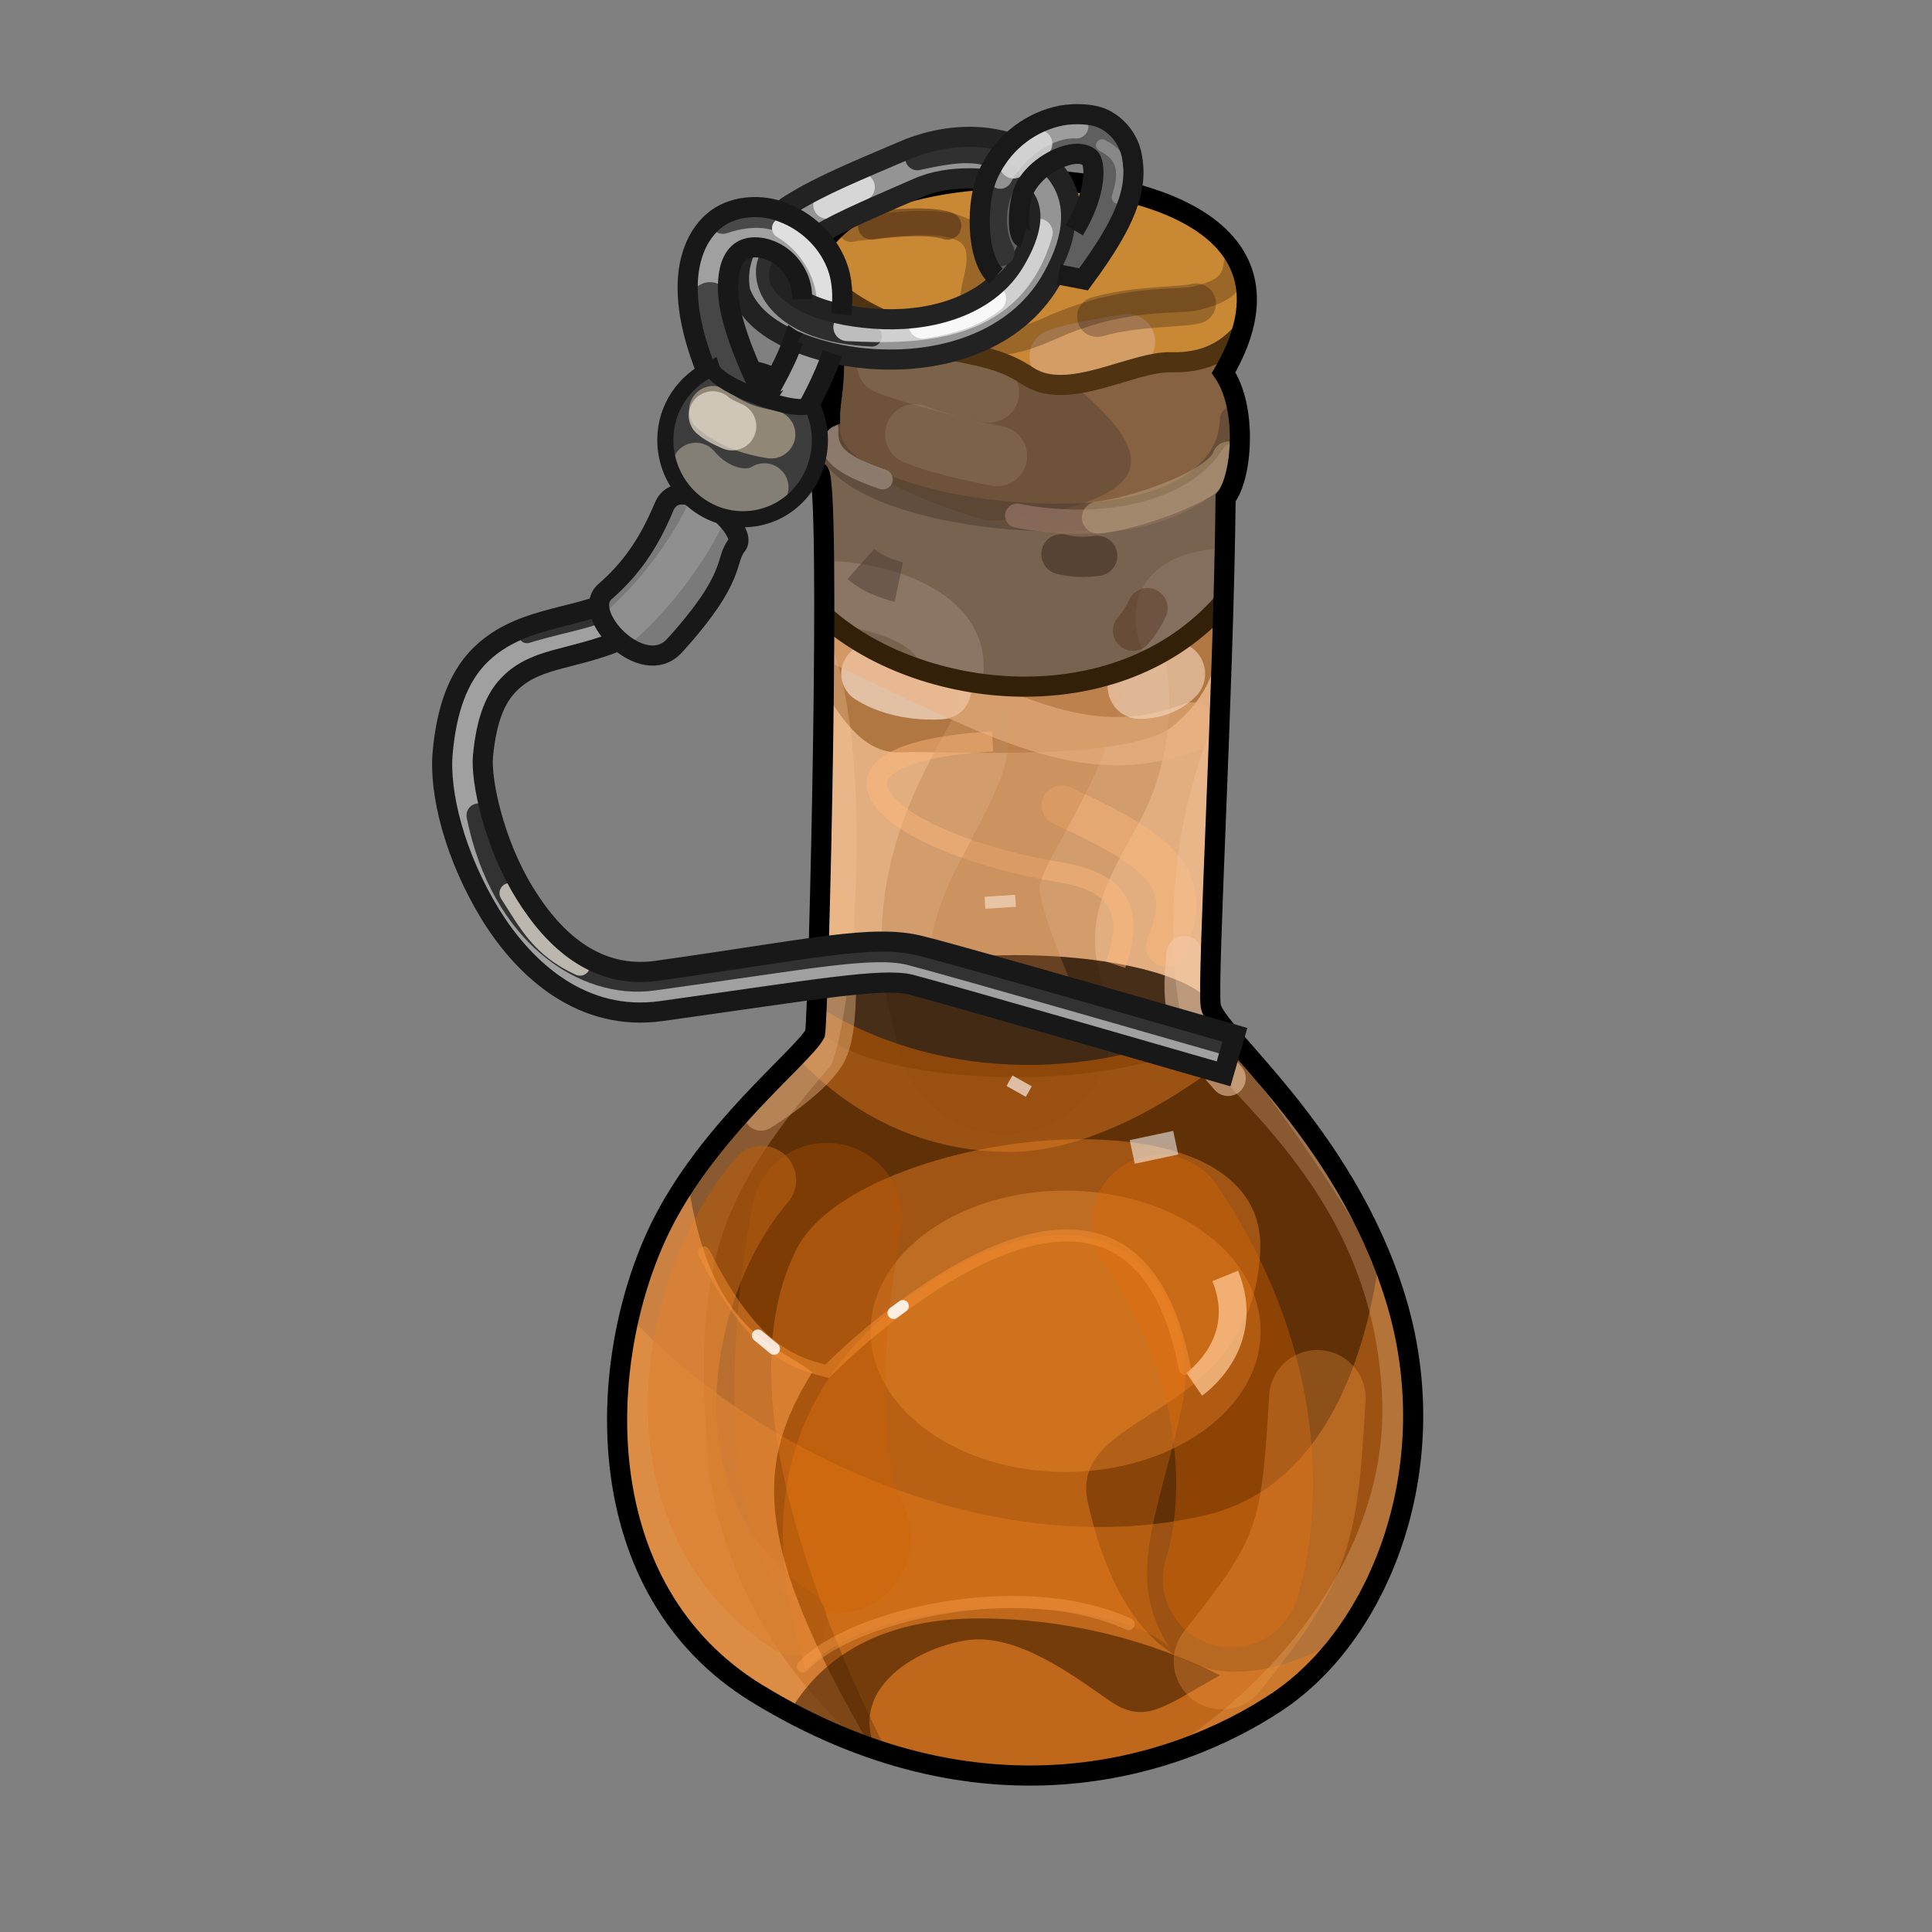 <?xml version="1.0" encoding="UTF-8" standalone="no"?>
<!DOCTYPE svg PUBLIC "-//W3C//DTD SVG 1.0//EN" "http://www.w3.org/TR/2001/REC-SVG-20010904/DTD/svg10.dtd">
<svg xmlns:svg="http://www.w3.org/2000/svg" xmlns="http://www.w3.org/2000/svg" version="1.0" width="100%" height="100%" viewBox="0 0 48 48" id="_orange04">
<rect x="0" y="0" width="48" height="48" fill="#808080" stroke="none"/>
<defs id="defs2385"/>
<g id="orange04" style="display:inline">
<path d="M 30.45,12.37 C 30.4,17.13 29.99,24.31 30.08,24.99 C 30.18,25.68 33.38,28.1 34.66,32.22 C 35.94,36.33 34.34,40.54 31.73,42.28 C 29.12,44.02 23.98,45.07 18.51,41.68 C 13.71,38.71 15.5,31.49 16.87,29.48 C 18.24,27.46 19.93,26.27 20.25,25.68 C 20.34,25.13 20.66,11.87 20.34,11.73 C 20.02,11.6 20.02,10.64 20.62,10.36 C 20.62,9.77 20.98,8.85 20.34,7.21 C 19.7,5.56 22.4,4.28 25.83,4.46 C 29.26,4.64 32.28,6.02 30.4,9.26 C 31,10.13 30.86,11.87 30.45,12.37 z" id="p3235" style="fill:#e3ae7f;fill-opacity:1;fill-rule:evenodd;stroke:none;display:inline"/>
<path d="M 20.35,16.95 C 21,18.04 21.54,18.74 22.41,18.69 C 23.28,18.64 28,18.96 29.14,18.04 C 30.28,17.12 30.28,15.98 30.28,15.98 L 29.79,13.53 L 20.51,13.97 L 20.35,16.95 z" id="p3341" style="fill:#a66a36;fill-opacity:0.81;fill-rule:evenodd;stroke:none;display:inline"/>
<path d="M 26.04,15.76 C 26.04,15.76 26.91,17.5 25.94,19.23 C 24.96,20.97 23.98,22.81 24.96,25.53" id="p3353" style="fill:none;fill-rule:evenodd;stroke:#c7905f;stroke-width:5.30;stroke-linecap:round;stroke-linejoin:miter;stroke-miterlimit:4;stroke-dasharray:none;stroke-opacity:0.56;display:inline"/>
<path d="M 30.21,25.25 C 30.21,26.08 27.98,26.76 25.23,26.76 C 22.47,26.76 20.25,26.08 20.25,25.25 C 20.25,24.41 22.47,23.73 25.23,23.73 C 27.98,23.73 30.21,24.41 30.21,25.25 L 30.21,25.25 z" id="p3236" style="opacity:1;fill:#221001;fill-opacity:0.81;fill-rule:evenodd;stroke:none;marker:none;visibility:visible;display:inline;overflow:visible;enable-background:accumulate"/>
<path d="M 27.72,23.97 C 28.04,23.01 28.16,21.98 26.38,21.68 C 22.03,20.96 19.5,18.73 24.66,18.42" id="path8" style="fill:none;fill-rule:evenodd;stroke:#ffb97c;stroke-width:0.5;stroke-linecap:butt;stroke-linejoin:miter;stroke-miterlimit:4;stroke-dasharray:none;stroke-opacity:0.46;display:inline"/>
<path d="M 26.38,20.01 C 29.04,21.23 29.65,21.91 28.97,23.51" id="p3238" style="fill:none;fill-rule:evenodd;stroke:#ffb97c;stroke-width:1;stroke-linecap:round;stroke-linejoin:miter;stroke-miterlimit:4;stroke-dasharray:none;stroke-opacity:0.4;display:inline"/>
<path d="M 25.12,16.19 C 25.07,19.23 25.23,18.74 23.82,21.46 C 22.41,24.17 23.6,24.68 23.6,24.68 L 27.06,25.46 C 27.06,25.46 25.83,22.76 25.83,22.05 C 25.83,21.35 28.59,17.88 27.73,15.81 C 26.86,13.75 25.12,16.3 25.12,16.19 z" id="p3337" style="fill:#bb7a41;fill-opacity:0.3;fill-rule:evenodd;stroke:none;display:inline"/>
<path d="M 20.38,25.04 C 20.35,26.05 20.26,25.57 20.25,25.68 C 19.92,26.28 18.24,27.45 16.87,29.46 C 15.5,31.48 13.72,38.71 18.53,41.68 C 24,45.07 29.14,44.01 31.75,42.28 C 34.35,40.54 35.93,36.33 34.65,32.21 C 33.59,29.89 30.57,25.89 30.09,25.43 C 27.43,26.74 23.58,26.99 20.38,25.04 z" id="p3283" style="fill:#954a09;fill-opacity:0.92;fill-rule:evenodd;stroke:none;display:inline"/>
<path d="M 30.81,26.03 C 29.07,27.48 26.91,28.62 25.09,28.62 C 23.08,28.62 21.24,27.81 19.78,26.25 C 19.1,26.92 17.9,27.95 16.87,29.46 C 16.43,30.11 15.94,31.3 15.65,32.71 C 18.78,36.09 24.67,38.86 29.93,37.65 C 32.68,37.02 33.89,34.15 34.28,31.18 C 33.28,28.77 31.72,27.07 30.81,26.03 z" id="p3286" style="fill:#3c1c00;fill-opacity:0.62;fill-rule:evenodd;stroke:none;display:inline"/>
<path d="M 20.46,15.56 C 20.45,19.57 20.31,25.32 20.25,25.68 C 19.92,26.28 18.24,27.45 16.87,29.46 C 15.5,31.48 13.72,38.71 18.53,41.68 C 19.36,42.2 20.18,42.61 21,42.93 C 19.18,41.26 17.74,38.68 17.56,35.93 C 17.23,31.2 17.96,29.59 20.65,26.46 C 21.25,25.06 21.78,18.09 20.46,15.56 z M 30.31,17.59 C 28.76,21.02 29.12,24.31 29.37,25.4 C 29.69,26.8 34.12,29.15 34.34,34.75 C 34.48,38.47 31.81,41.71 29.06,43.46 C 30.11,43.17 31.03,42.75 31.75,42.28 C 34.35,40.54 35.93,36.33 34.65,32.21 C 33.37,28.1 30.18,25.68 30.09,25 C 30.03,24.54 30.18,21.17 30.31,17.59 z" id="p3280" style="fill:#facda5;fill-opacity:0.27;fill-rule:evenodd;stroke:none;display:inline"/>
<path d="M 29.42,23.69 C 29.27,25.19 29.42,25.55 30.51,26.79" id="p3330" style="fill:none;fill-rule:evenodd;stroke:#f2cba9;stroke-width:0.88;stroke-linecap:round;stroke-linejoin:miter;stroke-miterlimit:4;stroke-dasharray:none;stroke-opacity:0.56"/>
<path d="M 20.79,22.56 C 20.79,23.59 20.97,25.55 20.56,26.22 C 20.16,26.89 18.91,27.65 18.91,27.65" id="p3328" style="fill:none;fill-rule:evenodd;stroke:#efb684;stroke-width:0.88;stroke-linecap:round;stroke-linejoin:miter;stroke-miterlimit:4;stroke-dasharray:none;stroke-opacity:0.45"/>
<path d="M 27.21,28.31 C 24.26,28.21 20.66,29.36 19.81,31 C 18.58,33.35 19,37.34 21.9,43.25 C 21.91,43.25 21.9,43.27 21.9,43.28 C 26.04,44.61 29.69,43.65 31.75,42.28 C 32.34,41.88 32.87,41.34 33.34,40.71 C 28.85,43.23 27.48,39.34 27.03,37.34 C 26.49,34.97 31.09,35.39 31.31,31.09 C 31.4,29.2 29.51,28.38 27.21,28.31 z" id="p3298" style="fill:#e88024;fill-opacity:0.47;fill-rule:evenodd;stroke:none;display:inline"/>
<path d="M 31.32,33.08 C 31.32,35 29.15,36.57 26.47,36.57 C 23.79,36.57 21.63,35 21.63,33.08 C 21.63,31.15 23.79,29.58 26.47,29.58 C 29.15,29.58 31.32,31.15 31.32,33.08 z" id="p3301" style="fill:#f5953f;fill-opacity:0.37;fill-rule:evenodd;stroke:none;marker:none;visibility:visible;display:inline;overflow:visible;enable-background:accumulate"/>
<path d="M 28.82,30.39 C 31.67,34.62 30.9,38.31 30.59,39.23" id="p3307" style="fill:none;fill-rule:evenodd;stroke:#d86500;stroke-width:3.40;stroke-linecap:round;stroke-linejoin:miter;stroke-miterlimit:4;stroke-dasharray:none;stroke-opacity:0.37;display:inline"/>
<path d="M 30.44,31.7 C 31.13,33.39 29.67,34.39 29.67,34.39" id="p3310" style="fill:none;fill-rule:evenodd;stroke:#fec590;stroke-width:0.69;stroke-linecap:butt;stroke-linejoin:miter;stroke-miterlimit:4;stroke-dasharray:none;stroke-opacity:0.76;display:inline"/>
<path d="M 28.13,28.62 L 29.21,28.39" id="p3313" style="fill:none;fill-rule:evenodd;stroke:#ffffff;stroke-width:0.60;stroke-linecap:butt;stroke-linejoin:miter;stroke-miterlimit:4;stroke-dasharray:none;stroke-opacity:0.54;display:inline"/>
<path d="M 20.54,30.27 C 20,33.1 19.89,36.58 20.76,38.21" id="p3316" style="fill:none;fill-rule:evenodd;stroke:#bc5700;stroke-width:3.75;stroke-linecap:round;stroke-linejoin:miter;stroke-miterlimit:4;stroke-dasharray:none;stroke-opacity:0.33"/>
<path d="M 19.98,41.51 C 21.83,39.45 27.83,39.62 29.07,40.96 C 27.94,39.21 28.73,37.8 29.35,35.02 C 29.97,32.24 27.6,28.53 22.55,32.24 C 17.51,35.94 20.18,41.3 19.98,41.51 z" id="p2537" style="fill:#f87e11;fill-opacity:0.27;fill-rule:evenodd;stroke:none"/>
<path d="M 19.7,40.27 C 15.71,37.69 16.61,32.03 18.93,29.32" id="p3321" style="fill:none;fill-rule:evenodd;stroke:#b05c12;stroke-width:1.70;stroke-linecap:round;stroke-linejoin:miter;stroke-miterlimit:4;stroke-dasharray:none;stroke-opacity:0.7;display:inline"/>
<path d="M 17.09,29.34 C 16.83,29.72 16.57,30.1 16.37,30.53 C 14.77,33.84 14.59,39.47 18.81,42.06 C 19.78,42.65 20.73,43.11 21.65,43.43 C 18.63,38.26 18.81,36.32 20.18,34.09 C 19.27,33.39 17.64,33.12 17.09,29.34 z" id="p3309" style="fill:#fea04d;fill-opacity:0.56;fill-rule:evenodd;stroke:none"/>
<path d="M 24.31,40.21 C 22.1,40.21 20.5,41.02 19.62,42.53 C 20.34,42.91 21.05,43.23 21.75,43.46 C 21.06,41.84 22.96,40.9 24.03,40.75 C 25.26,40.57 26.67,41.63 27.56,42.25 C 28.44,42.86 28.89,42.42 30.31,41.62 C 28.54,40.74 26.52,40.21 24.31,40.21 z" id="path25" style="fill:#3e1d00;fill-opacity:0.57;fill-rule:evenodd;stroke:none"/>
<path d="M 17.49,31.12 C 18.68,33.5 19.64,33.84 20.55,34.07 C 22.25,32.37 28.19,27.44 29.44,34.01" id="p3319" style="fill:none;fill-opacity:1;fill-rule:evenodd;stroke:#fa9133;stroke-width:0.30;stroke-linecap:round;stroke-linejoin:miter;marker:none;stroke-miterlimit:4;stroke-dasharray:none;stroke-dashoffset:0;stroke-opacity:0.47;visibility:visible;display:inline;overflow:visible;enable-background:accumulate"/>
<path d="M 18.83,33.18 L 19.23,33.51" id="p3324" style="fill:none;fill-rule:evenodd;stroke:#fdf3eb;stroke-width:0.30;stroke-linecap:round;stroke-linejoin:miter;stroke-miterlimit:4;stroke-dasharray:none;stroke-opacity:0.9;display:inline"/>
<path d="M 22.2,32.62 L 22.43,32.45" id="path29" style="fill:none;fill-rule:evenodd;stroke:#fef7ee;stroke-width:0.30;stroke-linecap:round;stroke-linejoin:miter;stroke-miterlimit:4;stroke-dasharray:none;stroke-opacity:0.93;display:inline"/>
<path d="M 25.08,26.85 L 25.56,27.12" id="p3332" style="fill:none;fill-rule:evenodd;stroke:#fdf3eb;stroke-width:0.30;stroke-linecap:butt;stroke-linejoin:miter;stroke-miterlimit:4;stroke-dasharray:none;stroke-opacity:0.68;display:inline"/>
<path d="M 21.65,16.74 C 22.41,17.22 23.38,17.12 23.38,17.12" id="p3344" style="fill:none;fill-rule:evenodd;stroke:#f5e0cd;stroke-width:1.5;stroke-linecap:round;stroke-linejoin:miter;stroke-miterlimit:4;stroke-dasharray:none;stroke-opacity:0.7;display:inline"/>
<path d="M 20.97,15.96 C 25.35,18.05 27.12,18.99 29.63,18.05" id="p3356" style="fill:none;fill-rule:evenodd;stroke:#ecb382;stroke-width:1.20;stroke-linecap:round;stroke-linejoin:miter;stroke-miterlimit:4;stroke-dasharray:none;stroke-opacity:0.56;display:inline"/>
<path d="M 28.32,17.06 C 28.87,17.06 29.14,16.74 29.14,16.74" id="p3347" style="fill:none;fill-rule:evenodd;stroke:#fce0c8;stroke-width:1.60;stroke-linecap:round;stroke-linejoin:miter;stroke-miterlimit:4;stroke-dasharray:none;stroke-opacity:0.56;display:inline"/>
<path d="M 24.47,22.43 L 25.23,22.38" id="p3350" style="fill:none;fill-rule:evenodd;stroke:#fdebdc;stroke-width:0.30;stroke-linecap:butt;stroke-linejoin:miter;stroke-miterlimit:4;stroke-dasharray:none;stroke-opacity:0.56;display:inline"/>
<path d="M 24.59,4.46 C 21.78,4.61 19.78,5.77 20.34,7.21 C 20.98,8.86 20.62,9.78 20.62,10.37 C 20.03,10.64 20.02,11.61 20.34,11.75 C 20.44,11.79 20.46,13.36 20.46,15.28 C 22.81,17.41 27.75,18 30.4,14.96 C 30.43,14.07 30.46,13.17 30.46,12.37 C 30.88,11.87 31,10.15 30.4,9.28 C 32.28,6.03 29.27,4.65 25.84,4.46 C 25.41,4.44 24.99,4.44 24.59,4.46 z" id="p3266" style="fill:#866243;fill-opacity:1;fill-rule:evenodd;stroke:none;display:inline"/>
<path d="M 20.34,7.25 C 20.96,8.87 20.62,9.78 20.62,10.37 C 20.03,10.64 20.02,11.61 20.34,11.75 C 20.35,11.75 20.36,11.82 20.37,11.84 C 21.94,12.71 23.94,13.18 25.75,12.81 C 29.36,12.06 28.68,10.85 24.62,8.03 C 24.71,8.03 22.34,7.34 20.34,7.25 z" id="p3243" style="fill:#5b4634;fill-opacity:0.55;fill-rule:evenodd;stroke:none;display:inline"/>
<path d="M 24.59,4.46 C 22.18,4.59 20.36,5.47 20.25,6.62 C 20.9,7.66 22.14,7.98 22.75,8.34 C 23.75,8.92 24.52,8.67 25.53,9.34 C 26.53,10.01 28.14,8.96 29.12,9 C 29.93,9.02 30.48,8.71 30.87,8.25 C 31.62,5.72 28.89,4.63 25.84,4.46 C 25.41,4.44 24.99,4.44 24.59,4.46 z" id="p3269" style="fill:#c98834;fill-opacity:1;fill-rule:evenodd;stroke:none;display:inline"/>
<path d="M 26.27,8.86 C 26.79,8.67 28.01,8.49 28.01,8.49" id="p3206" style="fill:none;fill-rule:evenodd;stroke:#e0b198;stroke-width:1.38;stroke-linecap:round;stroke-linejoin:miter;stroke-miterlimit:4;stroke-dasharray:none;stroke-opacity:0.51"/>
<path d="M 21.14,5.71 C 23.68,5.33 24.58,5.52 24.25,6.89 C 23.92,8.25 24.2,9 26.08,8.16 C 27.97,7.31 29.24,7.54 29.76,7.4 C 30.27,7.26 30.65,7.12 30.7,6.56" id="p2429" style="fill:none;fill-rule:evenodd;stroke:#331f13;stroke-width:0.60;stroke-linecap:round;stroke-linejoin:miter;stroke-miterlimit:4;stroke-dasharray:none;stroke-opacity:0.31;display:inline"/>
<path d="M 21.66,5.61 C 22.27,5.52 23.16,5.47 23.54,5.61" id="p3202" style="fill:none;fill-rule:evenodd;stroke:#381c0e;stroke-width:0.69;stroke-linecap:round;stroke-linejoin:miter;stroke-miterlimit:4;stroke-dasharray:none;stroke-opacity:0.45"/>
<path d="M 27.26,7.87 C 28.25,7.59 29.38,7.64 29.71,7.54" id="p3204" style="fill:none;fill-rule:evenodd;stroke:#130909;stroke-width:1px;stroke-linecap:round;stroke-linejoin:miter;stroke-opacity:0.26"/>
<path d="M 20.21,10.87 C 20.08,11.24 20.13,11.66 20.34,11.75 C 20.44,11.79 20.46,13.36 20.46,15.28 C 22.81,17.41 27.75,18 30.4,14.96 C 30.43,14.07 30.46,13.17 30.46,12.37 C 30.58,12.23 30.65,12 30.71,11.71 C 29.25,12.99 27.82,13.14 27.15,13.25 C 26.4,13.36 23.42,13.14 20.21,10.87 z" id="p3208" style="fill:#786351;fill-opacity:1;fill-rule:evenodd;stroke:none;display:inline"/>
<path d="M 20.67,14.74 C 21.8,14.78 23.86,15.35 23.62,16.77" id="p3214" style="fill:none;fill-rule:evenodd;stroke:#dbc2b4;stroke-width:1.60;stroke-linecap:butt;stroke-linejoin:miter;stroke-miterlimit:4;stroke-dasharray:none;stroke-opacity:0.2"/>
<path d="M 29.12,15.96 C 28.51,14.62 29.81,14.42 30.29,14.38" id="p3216" style="fill:none;fill-rule:evenodd;stroke:#e9d3d3;stroke-width:1.5;stroke-linecap:butt;stroke-linejoin:miter;stroke-miterlimit:4;stroke-dasharray:none;stroke-opacity:0.11"/>
<path d="M 30.38,13.69 C 29.2,13.93 28.31,14.9 27.34,14.9" id="p3220" style="fill:none;fill-rule:evenodd;stroke:#000000;stroke-width:0;stroke-linecap:butt;stroke-linejoin:miter;stroke-miterlimit:4;stroke-dasharray:none;stroke-opacity:1"/>
<path d="M 21.39,14.01 C 21.76,14.34 22.33,14.46 22.33,14.46" id="p3222" style="fill:none;fill-rule:evenodd;stroke:#48372e;stroke-width:1px;stroke-linecap:butt;stroke-linejoin:miter;stroke-opacity:0.46"/>
<path d="M 26.37,13.77 C 26.69,13.85 26.94,13.85 27.26,13.81" id="p3224" style="fill:none;fill-rule:evenodd;stroke:#2e1a0e;stroke-width:1px;stroke-linecap:round;stroke-linejoin:miter;stroke-opacity:0.43"/>
<path d="M 28.15,15.67 C 28.39,15.39 28.51,15.11 28.51,15.11" id="p3226" style="fill:none;fill-rule:evenodd;stroke:#532f19;stroke-width:1px;stroke-linecap:round;stroke-linejoin:miter;stroke-opacity:0.43"/>
<path d="M 30.65,10.43 C 30.62,11.8 29.18,12.82 26.45,12.86 C 23.72,12.89 20.3,12.07 20.54,10.5" id="p3232" style="fill:none;fill-rule:evenodd;stroke:#4b3b2e;stroke-width:0.69;stroke-linecap:round;stroke-linejoin:miter;stroke-miterlimit:4;stroke-dasharray:none;stroke-opacity:0.5"/>
<path d="M 20.58,10.65 C 20.54,11.28 20.9,11.55 21.93,11.91" id="p3228" style="fill:none;fill-rule:evenodd;stroke:#98867a;stroke-width:0.5;stroke-linecap:round;stroke-linejoin:miter;stroke-miterlimit:4;stroke-dasharray:none;stroke-opacity:0.79"/>
<path d="M 25.27,12.81 C 27.34,13.22 29.68,12.81 30.63,11.32" id="p3230" style="fill:none;fill-rule:evenodd;stroke:#8b6d5c;stroke-width:0.60;stroke-linecap:round;stroke-linejoin:miter;stroke-miterlimit:4;stroke-dasharray:none;stroke-opacity:0.85"/>
<path d="M 27.28,12.86 C 28.22,12.76 30.3,12.05 30.52,11.37" id="p3234" style="fill:none;fill-rule:evenodd;stroke:#c5ab85;stroke-width:0.80;stroke-linecap:round;stroke-linejoin:miter;stroke-miterlimit:4;stroke-dasharray:none;stroke-opacity:0.45"/>
<path d="M 22.04,9.05 C 23.13,9.45 24.57,9.75 24.57,9.75" id="p3247" style="fill:none;fill-rule:evenodd;stroke:#cbb39d;stroke-width:1.5;stroke-linecap:round;stroke-linejoin:miter;stroke-miterlimit:4;stroke-dasharray:none;stroke-opacity:0.17;display:inline"/>
<path d="M 22.74,10.79 C 23.43,11.08 24.77,11.33 24.77,11.33" id="p3250" style="fill:none;fill-rule:evenodd;stroke:#cbb39d;stroke-width:1.5;stroke-linecap:round;stroke-linejoin:miter;stroke-miterlimit:4;stroke-dasharray:none;stroke-opacity:0.17;display:inline"/>
<path d="M 20.46,15.28 C 22.81,17.41 27.75,18 30.4,14.96" id="p3362" style="fill:none;fill-opacity:1;fill-rule:evenodd;stroke:#332008;stroke-width:0.5;stroke-linecap:butt;stroke-linejoin:miter;stroke-miterlimit:4;stroke-dasharray:none;stroke-opacity:1;display:inline"/>
<path d="M 20.25,6.62 C 20.9,7.66 22.14,7.98 22.75,8.34 C 23.75,8.92 24.52,8.67 25.53,9.34 C 26.53,10.01 28.14,8.96 29.12,9 C 29.93,9.02 30.48,8.71 30.87,8.25" id="p3359" style="fill:none;fill-opacity:1;fill-rule:evenodd;stroke:#503311;stroke-width:0.5;stroke-linecap:butt;stroke-linejoin:miter;stroke-miterlimit:4;stroke-dasharray:none;stroke-opacity:1;display:inline"/>
<path d="M 30.45,12.37 C 30.4,17.13 29.99,24.31 30.08,24.99 C 30.18,25.68 33.38,28.1 34.66,32.22 C 35.94,36.33 34.34,40.54 31.73,42.28 C 29.12,44.02 24.29,45.43 18.8,42.07 C 14.58,39.48 14.79,33.84 16.39,30.53 C 17.58,28.08 19.93,26.27 20.25,25.68 C 20.34,25.13 20.66,11.87 20.34,11.73 C 20.02,11.6 20.02,10.64 20.62,10.36 C 20.62,9.77 20.98,8.85 20.34,7.21 C 19.7,5.56 22.4,4.28 25.83,4.46 C 29.26,4.64 32.28,6.02 30.4,9.26 C 31,10.13 30.86,11.87 30.45,12.37 z" id="stroke01" style="fill:none;fill-opacity:1;fill-rule:evenodd;stroke:#000000;stroke-width:0.5;stroke-linecap:butt;stroke-linejoin:miter;stroke-miterlimit:4;stroke-dasharray:none;stroke-opacity:1;display:inline"/>
<path d="M 30.53,26.19 C 30.53,26.19 23.68,24.23 22.74,23.99 C 21.8,23.75 20.21,24.08 16.37,24.62 C 12.98,25.09 11.33,20.35 11.49,18.72 C 11.87,14.67 15.11,16.83 16.76,14.15 C 18.04,12.07 21.09,8.72 20.3,6.75 C 19.51,4.79 15.81,5.1 18.65,10.38" id="p3237" style="fill:none;fill-rule:evenodd;stroke:#767676;stroke-width:1px;stroke-linecap:butt;stroke-linejoin:miter;stroke-opacity:1;display:inline"/>
<path d="M 24.09,3.4 C 23.52,3.4 22.93,3.53 22.37,3.78 C 21.4,4.2 20.41,4.59 19.62,5.09 C 19.23,5.34 18.89,5.6 18.65,5.96 C 18.41,6.32 18.29,6.81 18.4,7.28 L 18.4,7.31 L 18.43,7.34 C 18.68,7.89 19.19,8.24 19.81,8.5 C 20.42,8.75 21.16,8.91 21.93,8.93 C 23.47,8.98 25.21,8.47 26.09,7 C 26.5,6.3 26.68,5.66 26.59,5.09 C 26.5,4.52 26.14,4.08 25.68,3.81 C 25.23,3.54 24.66,3.4 24.09,3.4 z M 24.09,4.43 C 24.51,4.43 24.9,4.5 25.15,4.65 C 25.4,4.8 25.55,4.97 25.59,5.25 C 25.63,5.52 25.55,5.93 25.21,6.5 C 24.59,7.54 23.27,7.97 21.96,7.93 C 21.31,7.91 20.66,7.79 20.18,7.59 C 19.72,7.4 19.46,7.13 19.37,6.96 C 19.34,6.8 19.36,6.68 19.46,6.53 C 19.58,6.35 19.83,6.14 20.15,5.93 C 20.8,5.52 21.78,5.12 22.78,4.68 C 23.2,4.49 23.66,4.43 24.09,4.43 z" id="p3246" style="fill:#949494;fill-opacity:1;fill-rule:evenodd;stroke:none;display:inline"/>
<path d="M 20.38,10.92 C 20.38,12 19.51,12.88 18.45,12.88 C 17.39,12.88 16.53,12 16.53,10.92 C 16.53,9.83 17.39,8.95 18.45,8.95 C 19.51,8.95 20.38,9.83 20.38,10.92 z" id="p3240" style="fill:#181818;fill-opacity:1;fill-rule:evenodd;stroke:none;marker:none;visibility:visible;display:inline;overflow:visible;enable-background:accumulate"/>
<path d="M 18.62,5.15 C 18.34,5.17 18.06,5.25 17.81,5.43 C 17.31,5.8 17.04,6.49 17.09,7.34 C 17.13,8.19 17.48,9.26 18.21,10.62 L 18.75,10.34 C 17.96,11.58 16.98,12.87 16.34,13.9 C 15.62,15.06 14.65,15.11 13.53,15.43 C 12.96,15.59 12.35,15.83 11.87,16.34 C 11.39,16.85 11.1,17.6 11,18.68 C 10.9,19.71 11.31,21.29 12.18,22.71 C 13.06,24.14 14.5,25.39 16.43,25.12 C 20.29,24.58 21.91,24.29 22.62,24.46 C 23.48,24.68 30.4,26.68 30.4,26.68 L 30.68,25.71 C 30.68,25.71 23.9,23.75 22.87,23.5 C 21.69,23.2 20.15,23.58 16.31,24.12 C 14.85,24.32 13.79,23.42 13.03,22.18 C 12.27,20.95 11.94,19.38 12,18.78 C 12.09,17.83 12.33,17.34 12.62,17.03 C 12.91,16.72 13.27,16.54 13.78,16.4 C 14.78,16.12 16.25,15.91 17.18,14.4 C 17.8,13.41 18.9,12.06 19.75,10.68 C 20.13,10.05 20.46,9.41 20.68,8.78 C 20.37,8.7 20.08,8.61 19.81,8.5 C 19.78,8.48 19.74,8.48 19.71,8.46 C 19.55,8.91 19.29,9.4 19,9.9 C 18.43,8.79 18.12,7.85 18.09,7.28 C 18.06,6.65 18.23,6.37 18.4,6.25 C 18.75,5.99 19.55,6.21 19.84,6.93 C 19.9,7.08 19.93,7.24 19.93,7.43 C 20.02,7.48 20.08,7.55 20.18,7.59 C 20.39,7.68 20.64,7.75 20.9,7.81 C 20.95,7.38 20.94,6.96 20.78,6.56 C 20.53,5.94 20.01,5.49 19.46,5.28 C 19.19,5.17 18.9,5.13 18.62,5.15 z" id="p3259" style="fill:#a0a0a0;fill-opacity:1;fill-rule:evenodd;stroke:none;display:inline"/>
<path d="M 18.5,10.18 C 17.87,8.88 17.71,8 17.64,7.51" id="p3289" style="fill:none;fill-rule:evenodd;stroke:#363636;stroke-width:1px;stroke-linecap:round;stroke-linejoin:miter;stroke-opacity:0.85"/>
<path d="M 13.09,15.78 C 14.4,15.39 14.84,15.44 15.37,14.95" id="p3284" style="fill:none;fill-opacity:1;fill-rule:evenodd;stroke:#171717;stroke-width:0.40;stroke-linecap:round;stroke-linejoin:miter;marker:none;stroke-miterlimit:4;stroke-dasharray:none;stroke-dashoffset:0;stroke-opacity:0.8;visibility:visible;display:inline;overflow:visible;enable-background:accumulate"/>
<path d="M 30.4,25.89 C 30.4,25.89 23.55,23.92 22.61,23.68 C 21.66,23.45 20.08,23.78 16.23,24.31 C 14.54,24.55 12.49,23.22 11.89,20.26" id="p3278" style="fill:none;fill-rule:evenodd;stroke:#171717;stroke-width:0.60;stroke-linecap:round;stroke-linejoin:miter;stroke-miterlimit:4;stroke-dasharray:none;stroke-opacity:0.8;display:inline"/>
<path d="M 12.66,22.19 C 13.14,22.94 13.45,23.55 14.41,23.99" id="p3281" style="fill:none;fill-rule:evenodd;stroke:#dbd6cc;stroke-width:0.5;stroke-linecap:round;stroke-linejoin:miter;stroke-miterlimit:4;stroke-dasharray:none;stroke-opacity:0.81"/>
<path d="M 17.96,5.51 C 18.73,5.25 19.63,5.25 20.26,6.18" id="p3291" style="fill:none;fill-rule:evenodd;stroke:#3c3c3c;stroke-width:0.60;stroke-linecap:round;stroke-linejoin:miter;stroke-miterlimit:4;stroke-dasharray:none;stroke-opacity:0.87"/>
<path d="M 19.43,5.67 C 20.15,6.09 20.56,6.9 20.54,7.55" id="p3293" style="fill:none;fill-rule:evenodd;stroke:#dfdfdf;stroke-width:0.5;stroke-linecap:round;stroke-linejoin:miter;stroke-miterlimit:4;stroke-dasharray:none;stroke-opacity:1"/>
<path d="M 19.09,6.46 C 18.83,7.07 19.38,8.26 21.66,8.36" id="p3348" style="fill:none;fill-rule:evenodd;stroke:#2e2e2e;stroke-width:0.5;stroke-linecap:round;stroke-linejoin:miter;stroke-miterlimit:4;stroke-dasharray:none;stroke-opacity:1"/>
<path d="M 21.05,8.13 C 22.98,8.23 25.14,8.13 25.81,5.78" id="p3351" style="fill:none;fill-rule:evenodd;stroke:#dedede;stroke-width:0.69;stroke-linecap:round;stroke-linejoin:miter;stroke-miterlimit:4;stroke-dasharray:none;stroke-opacity:0.81"/>
<path d="M 22.92,8.07 C 23.82,7.94 24.33,7.68 24.65,7.42" id="p3354" style="fill:none;fill-rule:evenodd;stroke:#fcfcfc;stroke-width:0.69;stroke-linecap:round;stroke-linejoin:miter;stroke-miterlimit:4;stroke-dasharray:none;stroke-opacity:0.92"/>
<path d="M 22.79,3.93 C 23.87,3.69 24.19,3.73 24.71,3.85" id="p3357" style="fill:none;fill-rule:evenodd;stroke:#303030;stroke-width:0.60;stroke-linecap:round;stroke-linejoin:miter;stroke-miterlimit:4;stroke-dasharray:none;stroke-opacity:1"/>
<path d="M 20.55,5.09 L 21.39,4.65" id="p3360" style="fill:none;fill-rule:evenodd;stroke:#f2f2f2;stroke-width:0.69;stroke-linecap:round;stroke-linejoin:miter;stroke-miterlimit:4;stroke-dasharray:none;stroke-opacity:0.7"/>
<path d="M 18.56,6.12 C 18.38,6.46 18.31,6.88 18.4,7.28 L 18.4,7.31 L 18.43,7.34 C 18.68,7.89 19.19,8.24 19.81,8.5 C 20.42,8.75 21.16,8.91 21.93,8.93 C 23.47,8.98 25.21,8.47 26.09,7 C 26.5,6.3 26.68,5.66 26.59,5.09 C 26.5,4.52 26.14,4.08 25.68,3.81 C 25.23,3.54 24.66,3.4 24.09,3.4 C 23.52,3.4 22.93,3.53 22.37,3.78 C 21.4,4.2 20.41,4.59 19.62,5.09 C 19.55,5.13 19.43,5.23 19.36,5.28 M 20.31,5.84 C 20.95,5.46 21.85,5.09 22.78,4.68 C 23.2,4.49 23.66,4.43 24.09,4.43 C 24.51,4.43 24.9,4.5 25.15,4.65 C 25.4,4.8 25.55,4.97 25.59,5.25 C 25.63,5.52 25.55,5.93 25.21,6.5 C 24.59,7.54 23.27,7.97 21.96,7.93 C 21.31,7.91 20.66,7.79 20.18,7.59 C 19.72,7.4 19.46,7.13 19.37,6.96 C 19.34,6.8 19.36,6.68 19.46,6.53" id="stroke02" style="fill:none;fill-opacity:1;fill-rule:evenodd;stroke:#222222;stroke-width:0.5;stroke-linecap:butt;stroke-linejoin:miter;stroke-miterlimit:4;stroke-dasharray:none;stroke-opacity:1;display:inline"/>
<path d="M 19.81,8.5 C 19.78,8.48 19.74,8.48 19.71,8.46 C 19.55,8.91 19.29,9.4 19,9.9 C 18.43,8.79 18.12,7.85 18.09,7.28 C 18.06,6.65 18.23,6.37 18.4,6.25 C 18.75,5.99 19.55,6.21 19.84,6.93 C 19.9,7.08 19.93,7.24 19.93,7.43 M 20.9,7.81 C 20.95,7.38 20.94,6.96 20.78,6.56 C 20.53,5.94 20.01,5.49 19.46,5.28 C 19.19,5.17 18.9,5.13 18.62,5.15 C 18.34,5.17 18.06,5.25 17.81,5.43 C 17.31,5.8 17.04,6.49 17.09,7.34 C 17.13,8.19 17.48,9.26 18.21,10.62 L 18.75,10.34 C 17.96,11.58 16.98,12.87 16.34,13.9 C 15.62,15.06 14.65,15.11 13.53,15.43 C 12.96,15.59 12.35,15.83 11.87,16.34 C 11.39,16.85 11.1,17.6 11,18.68 C 10.9,19.71 11.31,21.29 12.18,22.71 C 13.06,24.14 14.5,25.39 16.43,25.12 C 20.29,24.58 21.91,24.29 22.62,24.46 C 23.48,24.68 30.4,26.68 30.4,26.68 L 30.68,25.71 C 30.68,25.71 23.9,23.75 22.87,23.5 C 21.69,23.2 20.15,23.58 16.31,24.12 C 14.85,24.32 13.79,23.42 13.03,22.18 C 12.27,20.95 11.94,19.38 12,18.78 C 12.09,17.83 12.33,17.34 12.62,17.03 C 12.91,16.72 13.27,16.54 13.78,16.4 C 14.78,16.12 16.25,15.91 17.18,14.4 C 17.8,13.41 18.9,12.06 19.75,10.68 C 20.13,10.05 20.46,9.41 20.68,8.78" id="stroke03" style="fill:none;fill-opacity:1;fill-rule:evenodd;stroke:#181818;stroke-width:0.5;stroke-linecap:butt;stroke-linejoin:miter;stroke-miterlimit:4;stroke-dasharray:none;stroke-opacity:1;display:inline"/>
<path d="M 26.9,2.84 C 26.72,2.83 26.55,2.84 26.37,2.87 C 25.66,3.01 24.97,3.48 24.59,4.25 C 24.22,4.97 24.14,5.84 24.75,6.85 C 25.08,6.61 25.19,6.25 25.37,5.92 C 25.15,5.38 25.29,5.03 25.46,4.68 C 25.69,4.23 26.2,3.92 26.59,3.84 C 26.78,3.8 26.92,3.83 27,3.87 C 27.07,3.91 27.12,3.94 27.15,4.09 C 27.19,4.31 27.19,4.88 26.69,5.72 C 26.65,6.04 26.53,6.36 26.35,6.72 L 26.84,7.12 C 27.9,5.69 28.28,4.69 28.12,3.87 C 28.04,3.46 27.77,3.13 27.43,2.96 C 27.26,2.88 27.08,2.85 26.9,2.84 z" id="p3372" style="fill:#5f5f5f;fill-opacity:1;fill-rule:evenodd;stroke:none;display:inline"/>
<path d="M 24.99,4.38 C 24.58,4.99 24.6,5.8 24.86,6.27" id="p3392" style="fill:none;fill-rule:evenodd;stroke:#343434;stroke-width:0.69;stroke-linecap:round;stroke-linejoin:miter;stroke-miterlimit:4;stroke-dasharray:none;stroke-opacity:1"/>
<path d="M 27.38,3.61 C 28.01,3.92 27.92,4.4 27.77,4.91" id="p3394" style="fill:none;fill-rule:evenodd;stroke:#9e9e9e;stroke-width:0.30;stroke-linecap:round;stroke-linejoin:miter;stroke-miterlimit:4;stroke-dasharray:none;stroke-opacity:0.65"/>
<path d="M 24.85,4.39 C 25.26,3.64 26.08,3.1 26.74,3.14" id="p3396" style="fill:none;fill-rule:evenodd;stroke:#b4b4b4;stroke-width:0.60;stroke-linecap:round;stroke-linejoin:miter;stroke-miterlimit:4;stroke-dasharray:none;stroke-opacity:0.73"/>
<path d="M 25.18,4.09 C 25.48,3.76 25.65,3.62 25.8,3.57" id="p3398" style="fill:none;fill-rule:evenodd;stroke:#dddddd;stroke-width:0.69;stroke-linecap:round;stroke-linejoin:miter;stroke-miterlimit:4;stroke-dasharray:none;stroke-opacity:0.81"/>
<path d="M 25.43,5.91 C 25.26,5.86 25.29,5.03 25.46,4.68 C 25.69,4.23 26.2,3.92 26.59,3.84 C 26.78,3.8 26.92,3.83 27,3.87 C 27.07,3.91 27.12,3.94 27.15,4.09 C 27.19,4.31 27.19,4.88 26.69,5.72 M 26.3,6.82 L 26.92,6.94 C 27.98,5.51 28.28,4.69 28.12,3.87 C 28.04,3.46 27.77,3.13 27.43,2.96 C 27.26,2.88 27.08,2.85 26.9,2.84 C 26.72,2.83 26.55,2.84 26.37,2.87 C 25.66,3.01 24.97,3.48 24.59,4.25 C 24.22,4.97 24.25,6.43 24.75,6.86" id="stroke04" style="fill:none;fill-opacity:1;fill-rule:evenodd;stroke:#191919;stroke-width:0.5;stroke-linecap:butt;stroke-linejoin:miter;stroke-miterlimit:4;stroke-dasharray:none;stroke-opacity:1;display:inline"/>
<path d="M 16.76,16.04 C 18.33,14.31 17.99,13.93 18.31,13.54 C 18.62,13.14 16.89,11.65 16.5,12.59 C 16.1,13.54 15.66,14.15 15.03,14.7 C 14.4,15.25 15.97,16.91 16.76,16.04 z" id="p3242" style="fill:#7a7a7a;fill-opacity:1;fill-rule:evenodd;stroke:none;marker:none;visibility:visible;display:inline;overflow:visible;enable-background:accumulate"/>
<path d="M 15.24,15.69 C 16.1,15.01 17.1,13.74 17.59,12.64" id="p3287" style="fill:none;fill-rule:evenodd;stroke:#dddddd;stroke-width:1px;stroke-linecap:butt;stroke-linejoin:miter;stroke-opacity:0.22;display:inline"/>
<path d="M 16.76,16.04 C 18.33,14.31 17.99,13.93 18.31,13.54 C 18.62,13.14 16.89,11.65 16.5,12.59 C 16.1,13.54 15.66,14.15 15.03,14.7 C 14.4,15.25 15.97,16.91 16.76,16.04 z" id="stroke05" style="fill:none;fill-opacity:1;fill-rule:evenodd;stroke:#181818;stroke-width:0.5;stroke-linecap:butt;stroke-linejoin:miter;marker:none;stroke-miterlimit:4;stroke-dasharray:none;stroke-dashoffset:0;stroke-opacity:1;visibility:visible;display:inline;overflow:visible;enable-background:accumulate"/>
<path d="M 17.68,9.15 C 17.01,9.46 16.53,10.13 16.53,10.93 C 16.53,12.02 17.4,12.9 18.46,12.9 C 19.53,12.9 20.37,12.02 20.37,10.93 C 20.37,10.61 20.29,10.3 20.15,10.03 C 20.15,10.04 20.13,10.05 20.12,10.06 C 19.95,10.2 19.29,10.05 18.62,9.78 C 18.09,9.56 17.73,9.32 17.68,9.15 z" id="p3264" style="fill:#3d3d3d;fill-opacity:1;fill-rule:evenodd;stroke:none;marker:none;visibility:visible;display:inline;overflow:visible;enable-background:accumulate"/>
<path d="M 17.72,10.19 C 18.16,10.54 18.63,10.71 19.16,10.79" id="p3272" style="fill:none;fill-rule:evenodd;stroke:#e7d2b1;stroke-width:1.20;stroke-linecap:round;stroke-linejoin:miter;stroke-miterlimit:4;stroke-dasharray:none;stroke-opacity:0.5;display:inline"/>
<path d="M 17.29,11.6 C 17.79,12.2 18.55,12.39 18.99,12.11" id="p3274" style="fill:none;fill-rule:evenodd;stroke:#ddd1bb;stroke-width:1.20;stroke-linecap:round;stroke-linejoin:miter;stroke-miterlimit:4;stroke-dasharray:none;stroke-opacity:0.45;display:inline"/>
<path d="M 17.71,10.32 C 17.86,10.46 18.19,10.59 18.19,10.59" id="p3276" style="fill:none;fill-rule:evenodd;stroke:#e2dbcb;stroke-width:1.20;stroke-linecap:round;stroke-linejoin:miter;stroke-miterlimit:4;stroke-dasharray:none;stroke-opacity:0.75;display:inline"/>
<path d="M 17.68,9.15 C 17.01,9.46 16.53,10.13 16.53,10.93 C 16.53,12.02 17.4,12.9 18.46,12.9 C 19.53,12.9 20.37,12.02 20.37,10.93 C 20.37,10.61 20.29,10.3 20.15,10.03 C 20.15,10.04 20.13,10.05 20.12,10.06 C 19.95,10.2 19.29,10.05 18.62,9.78 C 18.09,9.56 17.73,9.32 17.68,9.15 z" id="stroke06" style="fill:none;fill-opacity:1;fill-rule:evenodd;stroke:#181818;stroke-width:0.40;stroke-linecap:butt;stroke-linejoin:miter;marker:none;stroke-miterlimit:4;stroke-dasharray:none;stroke-dashoffset:0;stroke-opacity:1;visibility:visible;display:inline;overflow:visible;enable-background:accumulate"/>
<path d="M 19.95,41.4 C 21.09,40.17 25.31,39.12 28.04,40.35" id="p3317" style="fill:none;fill-rule:evenodd;stroke:#fea251;stroke-width:0.30;stroke-linecap:round;stroke-linejoin:miter;stroke-miterlimit:4;stroke-dasharray:none;stroke-opacity:0.4"/>
<path d="M 30.36,41.27 C 32.43,38.7 32.53,38.11 32.73,34.74" id="p3326" style="fill:none;fill-rule:evenodd;stroke:#f99945;stroke-width:2.40;stroke-linecap:round;stroke-linejoin:miter;stroke-miterlimit:4;stroke-dasharray:none;stroke-opacity:0.3"/>
</g>
</svg>
